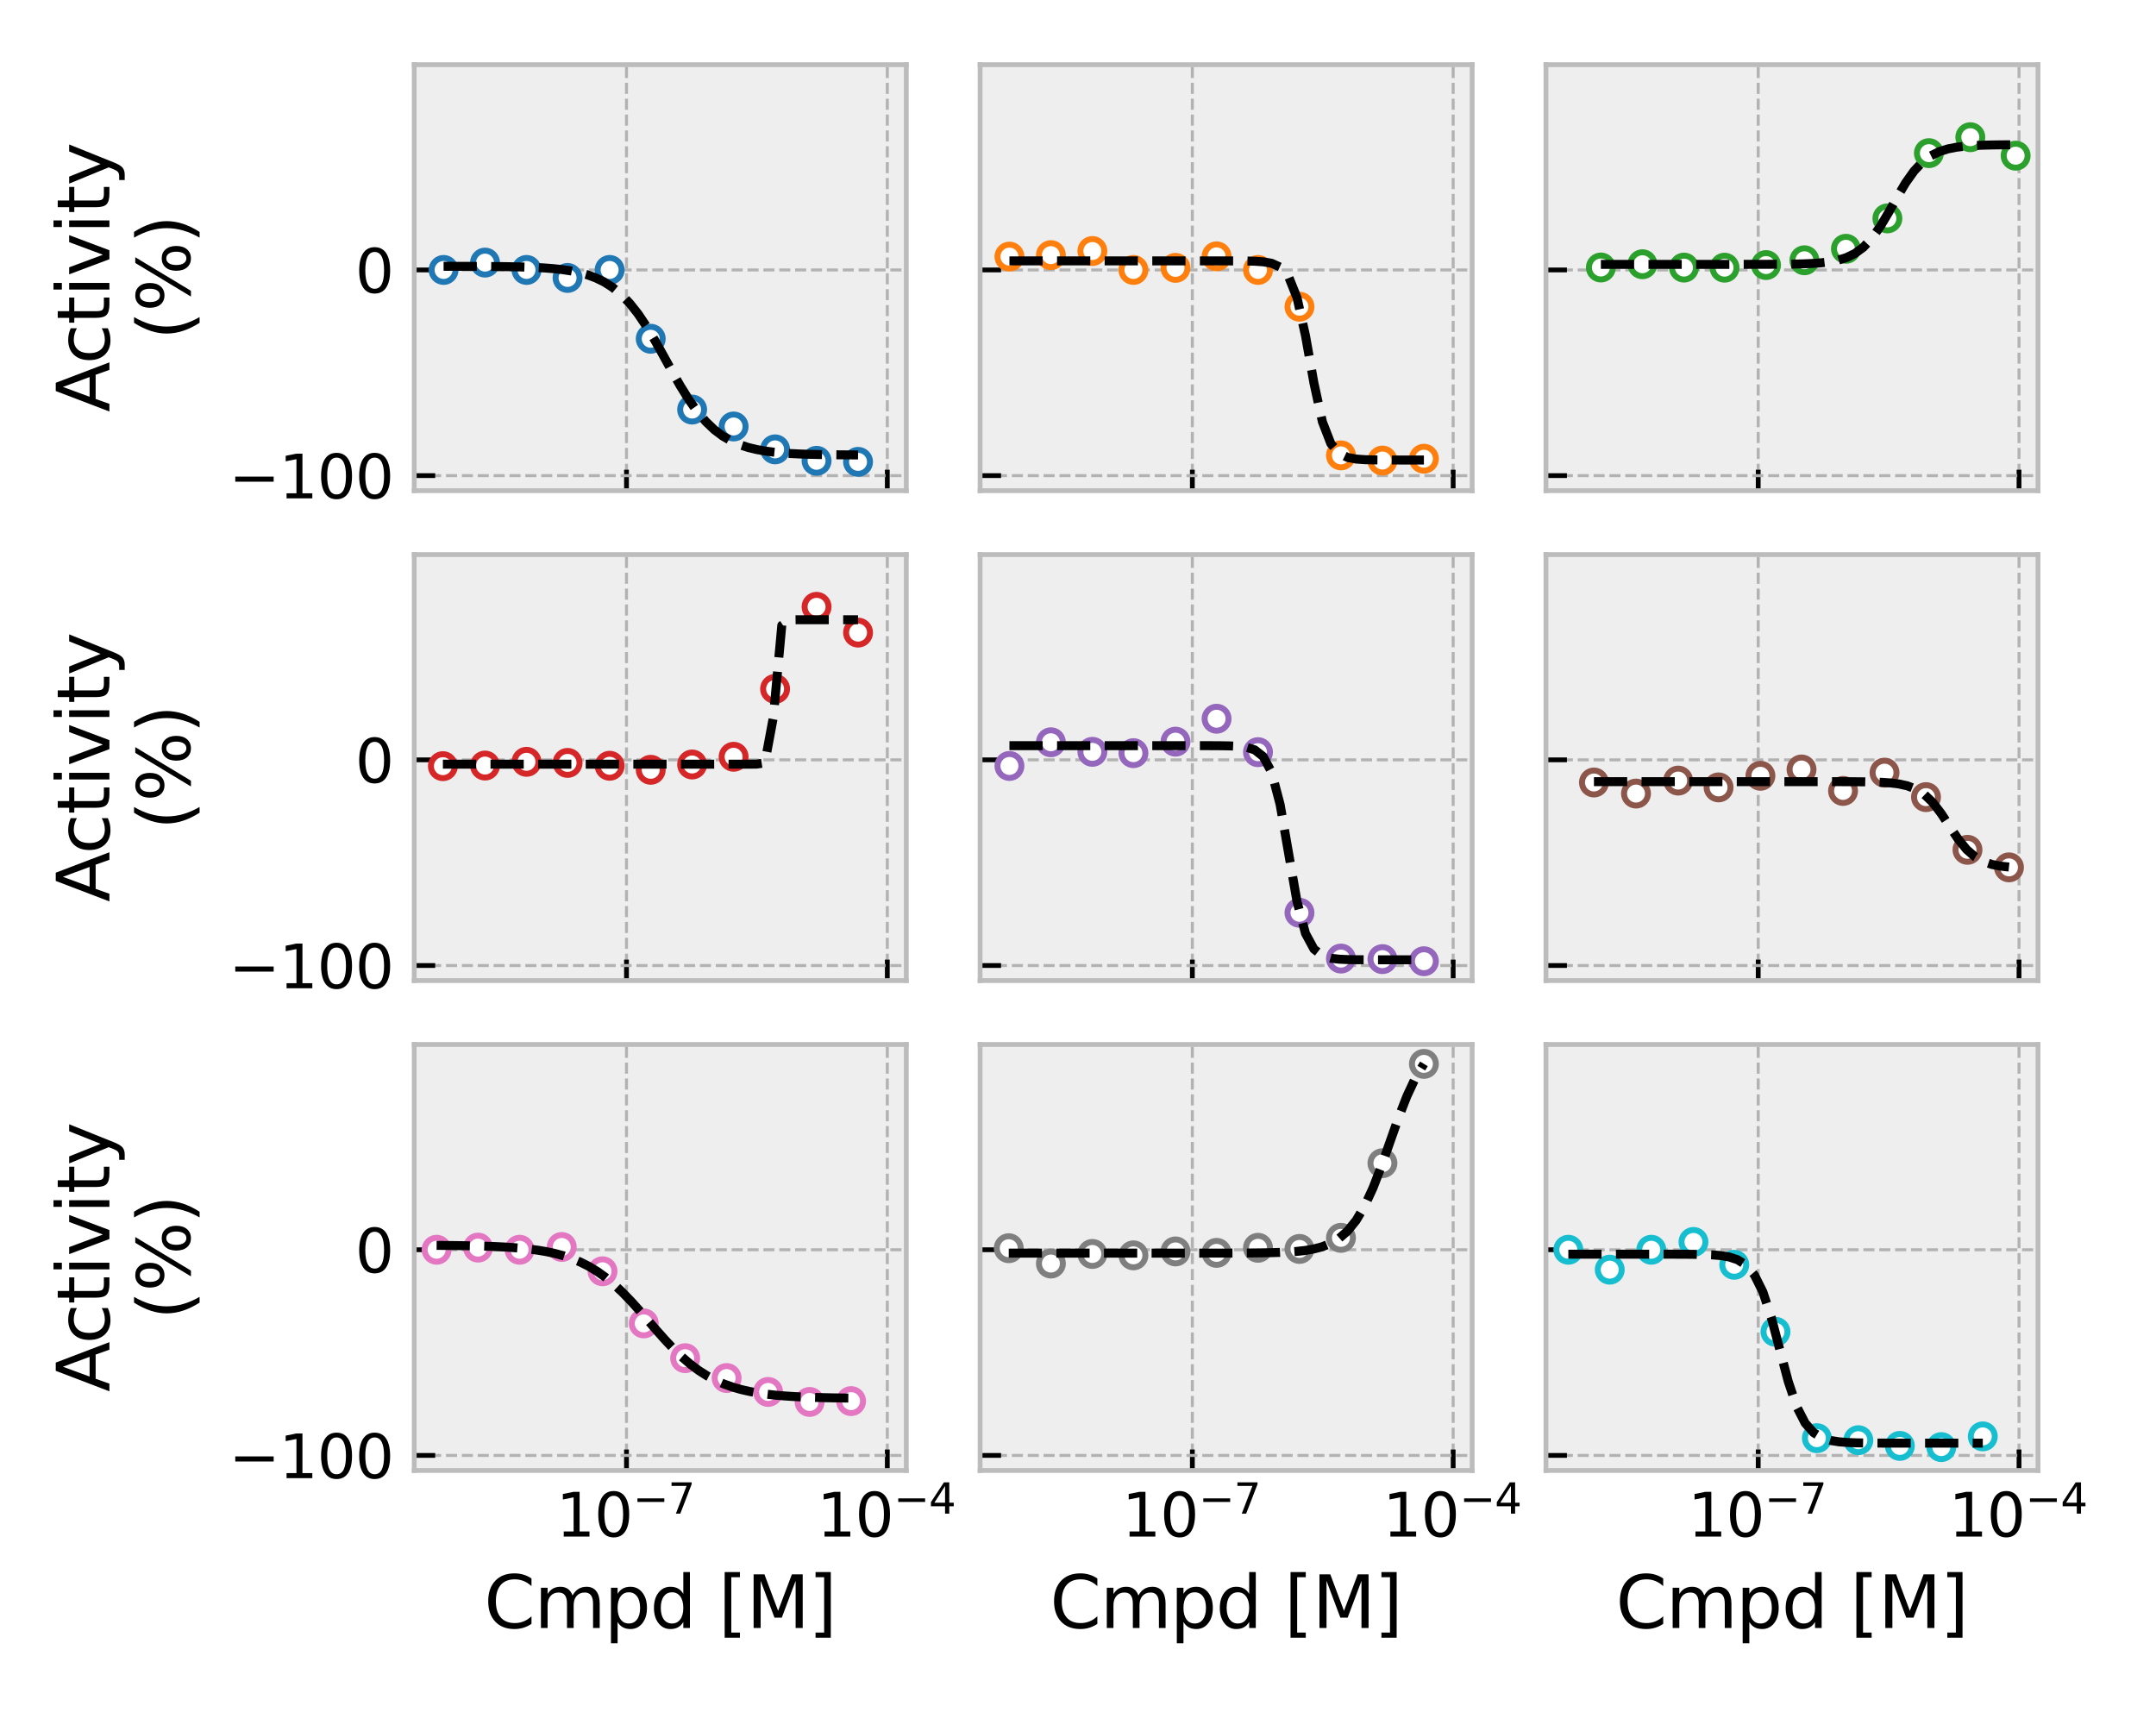 <?xml version="1.0" encoding="utf-8" standalone="no"?>
<!DOCTYPE svg PUBLIC "-//W3C//DTD SVG 1.1//EN"
  "http://www.w3.org/Graphics/SVG/1.1/DTD/svg11.dtd">
<svg xmlns:xlink="http://www.w3.org/1999/xlink" width="360pt" height="288pt" viewBox="0 0 360 288" xmlns="http://www.w3.org/2000/svg" version="1.1">
 <defs>
  <style type="text/css">*{stroke-linejoin: round; stroke-linecap: butt}</style>
 </defs>
 <g id="figure_1">
  <g id="patch_1">
   <path d="M 0 288
L 360 288
L 360 0
L 0 0
z
" style="fill: #ffffff"/>
  </g>
  <g id="axes_1">
   <g id="patch_2">
    <path d="M 69.168 81.924
L 151.329 81.924
L 151.329 10.8
L 69.168 10.8
z
" style="fill: #eeeeee"/>
   </g>
   <g id="matplotlib.axis_1">
    <g id="xtick_1">
     <g id="line2d_1">
      <path d="M 104.609 81.924
L 104.609 10.8
" clip-path="url(#pb410326647)" style="fill: none; stroke-dasharray: 1.85,0.8; stroke-dashoffset: 0; stroke: #b2b2b2; stroke-width: 0.5"/>
     </g>
     <g id="line2d_2">
      <defs>
       <path id="m013cd7d25e" d="M 0 0
L 0 -3.5
" style="stroke: #000000; stroke-width: 0.8"/>
      </defs>
      <g>
       <use xlink:href="#m013cd7d25e" x="104.609" y="81.924" style="stroke: #000000; stroke-width: 0.8"/>
      </g>
     </g>
    </g>
    <g id="xtick_2">
     <g id="line2d_3">
      <path d="M 148.158 81.924
L 148.158 10.8
" clip-path="url(#pb410326647)" style="fill: none; stroke-dasharray: 1.85,0.8; stroke-dashoffset: 0; stroke: #b2b2b2; stroke-width: 0.5"/>
     </g>
     <g id="line2d_4">
      <g>
       <use xlink:href="#m013cd7d25e" x="148.158" y="81.924" style="stroke: #000000; stroke-width: 0.8"/>
      </g>
     </g>
    </g>
   </g>
   <g id="matplotlib.axis_2">
    <g id="ytick_1">
     <g id="line2d_5">
      <path d="M 69.168 79.408
L 151.329 79.408
" clip-path="url(#pb410326647)" style="fill: none; stroke-dasharray: 1.85,0.8; stroke-dashoffset: 0; stroke: #b2b2b2; stroke-width: 0.5"/>
     </g>
     <g id="line2d_6">
      <defs>
       <path id="md3f6238ff1" d="M 0 0
L 3.5 0
" style="stroke: #000000; stroke-width: 0.8"/>
      </defs>
      <g>
       <use xlink:href="#md3f6238ff1" x="69.168" y="79.408" style="stroke: #000000; stroke-width: 0.8"/>
      </g>
     </g>
     <g id="text_1">
      <!-- −100 -->
      <g transform="translate(38.201 83.207) scale(0.1 -0.1)">
       <defs>
        <path id="DejaVuSans-2212" d="M 678 2272
L 4684 2272
L 4684 1741
L 678 1741
L 678 2272
z
" transform="scale(0.016)"/>
        <path id="DejaVuSans-31" d="M 794 531
L 1825 531
L 1825 4091
L 703 3866
L 703 4441
L 1819 4666
L 2450 4666
L 2450 531
L 3481 531
L 3481 0
L 794 0
L 794 531
z
" transform="scale(0.016)"/>
        <path id="DejaVuSans-30" d="M 2034 4250
Q 1547 4250 1301 3770
Q 1056 3291 1056 2328
Q 1056 1369 1301 889
Q 1547 409 2034 409
Q 2525 409 2770 889
Q 3016 1369 3016 2328
Q 3016 3291 2770 3770
Q 2525 4250 2034 4250
z
M 2034 4750
Q 2819 4750 3233 4129
Q 3647 3509 3647 2328
Q 3647 1150 3233 529
Q 2819 -91 2034 -91
Q 1250 -91 836 529
Q 422 1150 422 2328
Q 422 3509 836 4129
Q 1250 4750 2034 4750
z
" transform="scale(0.016)"/>
       </defs>
       <use xlink:href="#DejaVuSans-2212"/>
       <use xlink:href="#DejaVuSans-31" x="83.789"/>
       <use xlink:href="#DejaVuSans-30" x="147.412"/>
       <use xlink:href="#DejaVuSans-30" x="211.035"/>
      </g>
     </g>
    </g>
    <g id="ytick_2">
     <g id="line2d_7">
      <path d="M 69.168 45.069
L 151.329 45.069
" clip-path="url(#pb410326647)" style="fill: none; stroke-dasharray: 1.85,0.8; stroke-dashoffset: 0; stroke: #b2b2b2; stroke-width: 0.5"/>
     </g>
     <g id="line2d_8">
      <g>
       <use xlink:href="#md3f6238ff1" x="69.168" y="45.069" style="stroke: #000000; stroke-width: 0.8"/>
      </g>
     </g>
     <g id="text_2">
      <!-- 0 -->
      <g transform="translate(59.306 48.868) scale(0.1 -0.1)">
       <use xlink:href="#DejaVuSans-30"/>
      </g>
     </g>
    </g>
    <g id="text_3">
     <!-- Activity -->
     <g transform="translate(18.268 68.801) rotate(-90) scale(0.12 -0.12)">
      <defs>
       <path id="DejaVuSans-41" d="M 2188 4044
L 1331 1722
L 3047 1722
L 2188 4044
z
M 1831 4666
L 2547 4666
L 4325 0
L 3669 0
L 3244 1197
L 1141 1197
L 716 0
L 50 0
L 1831 4666
z
" transform="scale(0.016)"/>
       <path id="DejaVuSans-63" d="M 3122 3366
L 3122 2828
Q 2878 2963 2633 3030
Q 2388 3097 2138 3097
Q 1578 3097 1268 2742
Q 959 2388 959 1747
Q 959 1106 1268 751
Q 1578 397 2138 397
Q 2388 397 2633 464
Q 2878 531 3122 666
L 3122 134
Q 2881 22 2623 -34
Q 2366 -91 2075 -91
Q 1284 -91 818 406
Q 353 903 353 1747
Q 353 2603 823 3093
Q 1294 3584 2113 3584
Q 2378 3584 2631 3529
Q 2884 3475 3122 3366
z
" transform="scale(0.016)"/>
       <path id="DejaVuSans-74" d="M 1172 4494
L 1172 3500
L 2356 3500
L 2356 3053
L 1172 3053
L 1172 1153
Q 1172 725 1289 603
Q 1406 481 1766 481
L 2356 481
L 2356 0
L 1766 0
Q 1100 0 847 248
Q 594 497 594 1153
L 594 3053
L 172 3053
L 172 3500
L 594 3500
L 594 4494
L 1172 4494
z
" transform="scale(0.016)"/>
       <path id="DejaVuSans-69" d="M 603 3500
L 1178 3500
L 1178 0
L 603 0
L 603 3500
z
M 603 4863
L 1178 4863
L 1178 4134
L 603 4134
L 603 4863
z
" transform="scale(0.016)"/>
       <path id="DejaVuSans-76" d="M 191 3500
L 800 3500
L 1894 563
L 2988 3500
L 3597 3500
L 2284 0
L 1503 0
L 191 3500
z
" transform="scale(0.016)"/>
       <path id="DejaVuSans-79" d="M 2059 -325
Q 1816 -950 1584 -1140
Q 1353 -1331 966 -1331
L 506 -1331
L 506 -850
L 844 -850
Q 1081 -850 1212 -737
Q 1344 -625 1503 -206
L 1606 56
L 191 3500
L 800 3500
L 1894 763
L 2988 3500
L 3597 3500
L 2059 -325
z
" transform="scale(0.016)"/>
      </defs>
      <use xlink:href="#DejaVuSans-41"/>
      <use xlink:href="#DejaVuSans-63" x="66.658"/>
      <use xlink:href="#DejaVuSans-74" x="121.639"/>
      <use xlink:href="#DejaVuSans-69" x="160.848"/>
      <use xlink:href="#DejaVuSans-76" x="188.631"/>
      <use xlink:href="#DejaVuSans-69" x="247.811"/>
      <use xlink:href="#DejaVuSans-74" x="275.594"/>
      <use xlink:href="#DejaVuSans-79" x="314.803"/>
     </g>
     <!-- (%) -->
     <g transform="translate(31.705 56.745) rotate(-90) scale(0.12 -0.12)">
      <defs>
       <path id="DejaVuSans-28" d="M 1984 4856
Q 1566 4138 1362 3434
Q 1159 2731 1159 2009
Q 1159 1288 1364 580
Q 1569 -128 1984 -844
L 1484 -844
Q 1016 -109 783 600
Q 550 1309 550 2009
Q 550 2706 781 3412
Q 1013 4119 1484 4856
L 1984 4856
z
" transform="scale(0.016)"/>
       <path id="DejaVuSans-25" d="M 4653 2053
Q 4381 2053 4226 1822
Q 4072 1591 4072 1178
Q 4072 772 4226 539
Q 4381 306 4653 306
Q 4919 306 5073 539
Q 5228 772 5228 1178
Q 5228 1588 5073 1820
Q 4919 2053 4653 2053
z
M 4653 2450
Q 5147 2450 5437 2106
Q 5728 1763 5728 1178
Q 5728 594 5436 251
Q 5144 -91 4653 -91
Q 4153 -91 3862 251
Q 3572 594 3572 1178
Q 3572 1766 3864 2108
Q 4156 2450 4653 2450
z
M 1428 4353
Q 1159 4353 1004 4120
Q 850 3888 850 3481
Q 850 3069 1003 2837
Q 1156 2606 1428 2606
Q 1700 2606 1854 2837
Q 2009 3069 2009 3481
Q 2009 3884 1853 4118
Q 1697 4353 1428 4353
z
M 4250 4750
L 4750 4750
L 1831 -91
L 1331 -91
L 4250 4750
z
M 1428 4750
Q 1922 4750 2215 4408
Q 2509 4066 2509 3481
Q 2509 2891 2217 2550
Q 1925 2209 1428 2209
Q 931 2209 642 2551
Q 353 2894 353 3481
Q 353 4063 643 4406
Q 934 4750 1428 4750
z
" transform="scale(0.016)"/>
       <path id="DejaVuSans-29" d="M 513 4856
L 1013 4856
Q 1481 4119 1714 3412
Q 1947 2706 1947 2009
Q 1947 1309 1714 600
Q 1481 -109 1013 -844
L 513 -844
Q 928 -128 1133 580
Q 1338 1288 1338 2009
Q 1338 2731 1133 3434
Q 928 4138 513 4856
z
" transform="scale(0.016)"/>
      </defs>
      <use xlink:href="#DejaVuSans-28"/>
      <use xlink:href="#DejaVuSans-25" x="39.014"/>
      <use xlink:href="#DejaVuSans-29" x="134.033"/>
     </g>
    </g>
   </g>
   <g id="line2d_9">
    <defs>
     <path id="m81e6a79e02" d="M 0 2
C 0.53 2 1.039 1.789 1.414 1.414
C 1.789 1.039 2 0.53 2 0
C 2 -0.53 1.789 -1.039 1.414 -1.414
C 1.039 -1.789 0.53 -2 0 -2
C -0.53 -2 -1.039 -1.789 -1.414 -1.414
C -1.789 -1.039 -2 -0.53 -2 0
C -2 0.53 -1.789 1.039 -1.414 1.414
C -1.039 1.789 -0.53 2 0 2
z
" style="stroke: #1f77b4"/>
    </defs>
    <g clip-path="url(#pb410326647)">
     <use xlink:href="#m81e6a79e02" x="74.067" y="45.069" style="fill: #ffffff; stroke: #1f77b4"/>
     <use xlink:href="#m81e6a79e02" x="80.989" y="43.842" style="fill: #ffffff; stroke: #1f77b4"/>
     <use xlink:href="#m81e6a79e02" x="87.915" y="45.069" style="fill: #ffffff; stroke: #1f77b4"/>
     <use xlink:href="#m81e6a79e02" x="94.77" y="46.401" style="fill: #ffffff; stroke: #1f77b4"/>
     <use xlink:href="#m81e6a79e02" x="101.795" y="45.069" style="fill: #ffffff; stroke: #1f77b4"/>
     <use xlink:href="#m81e6a79e02" x="108.655" y="56.558" style="fill: #ffffff; stroke: #1f77b4"/>
     <use xlink:href="#m81e6a79e02" x="115.57" y="68.379" style="fill: #ffffff; stroke: #1f77b4"/>
     <use xlink:href="#m81e6a79e02" x="122.496" y="71.204" style="fill: #ffffff; stroke: #1f77b4"/>
     <use xlink:href="#m81e6a79e02" x="129.421" y="75.025" style="fill: #ffffff; stroke: #1f77b4"/>
     <use xlink:href="#m81e6a79e02" x="136.348" y="76.934" style="fill: #ffffff; stroke: #1f77b4"/>
     <use xlink:href="#m81e6a79e02" x="143.274" y="77.112" style="fill: #ffffff; stroke: #1f77b4"/>
    </g>
   </g>
   <g id="line2d_10">
    <path d="M 74.067 44.461
L 75.479 44.463
L 76.891 44.466
L 78.304 44.47
L 79.716 44.476
L 81.129 44.485
L 82.541 44.496
L 83.953 44.512
L 85.366 44.533
L 86.778 44.564
L 88.19 44.606
L 89.603 44.663
L 91.015 44.743
L 92.428 44.854
L 93.84 45.005
L 95.252 45.213
L 96.665 45.497
L 98.077 45.882
L 99.49 46.401
L 100.902 47.091
L 102.314 47.998
L 103.727 49.165
L 105.139 50.631
L 106.552 52.419
L 107.964 54.519
L 109.376 56.88
L 110.789 59.409
L 112.201 61.981
L 113.614 64.46
L 115.026 66.732
L 116.438 68.718
L 117.851 70.385
L 119.263 71.735
L 120.675 72.799
L 122.088 73.619
L 123.5 74.24
L 124.913 74.705
L 126.325 75.048
L 127.737 75.301
L 129.15 75.486
L 130.562 75.62
L 131.975 75.718
L 133.387 75.789
L 134.799 75.84
L 136.212 75.877
L 137.624 75.904
L 139.037 75.923
L 140.449 75.937
L 141.861 75.947
L 143.274 75.955
" clip-path="url(#pb410326647)" style="fill: none; stroke-dasharray: 5.55,2.4; stroke-dashoffset: 0; stroke: #000000; stroke-width: 1.5"/>
   </g>
   <g id="patch_3">
    <path d="M 69.168 81.924
L 69.168 10.8
" style="fill: none; stroke: #bcbcbc; stroke-width: 0.8; stroke-linejoin: miter; stroke-linecap: square"/>
   </g>
   <g id="patch_4">
    <path d="M 151.329 81.924
L 151.329 10.8
" style="fill: none; stroke: #bcbcbc; stroke-width: 0.8; stroke-linejoin: miter; stroke-linecap: square"/>
   </g>
   <g id="patch_5">
    <path d="M 69.168 81.924
L 151.329 81.924
" style="fill: none; stroke: #bcbcbc; stroke-width: 0.8; stroke-linejoin: miter; stroke-linecap: square"/>
   </g>
   <g id="patch_6">
    <path d="M 69.168 10.8
L 151.329 10.8
" style="fill: none; stroke: #bcbcbc; stroke-width: 0.8; stroke-linejoin: miter; stroke-linecap: square"/>
   </g>
  </g>
  <g id="axes_2">
   <g id="patch_7">
    <path d="M 163.653 81.924
L 245.814 81.924
L 245.814 10.8
L 163.653 10.8
z
" style="fill: #eeeeee"/>
   </g>
   <g id="matplotlib.axis_3">
    <g id="xtick_3">
     <g id="line2d_11">
      <path d="M 199.094 81.924
L 199.094 10.8
" clip-path="url(#pfaeeb39fdd)" style="fill: none; stroke-dasharray: 1.85,0.8; stroke-dashoffset: 0; stroke: #b2b2b2; stroke-width: 0.5"/>
     </g>
     <g id="line2d_12">
      <g>
       <use xlink:href="#m013cd7d25e" x="199.094" y="81.924" style="stroke: #000000; stroke-width: 0.8"/>
      </g>
     </g>
    </g>
    <g id="xtick_4">
     <g id="line2d_13">
      <path d="M 242.643 81.924
L 242.643 10.8
" clip-path="url(#pfaeeb39fdd)" style="fill: none; stroke-dasharray: 1.85,0.8; stroke-dashoffset: 0; stroke: #b2b2b2; stroke-width: 0.5"/>
     </g>
     <g id="line2d_14">
      <g>
       <use xlink:href="#m013cd7d25e" x="242.643" y="81.924" style="stroke: #000000; stroke-width: 0.8"/>
      </g>
     </g>
    </g>
   </g>
   <g id="matplotlib.axis_4">
    <g id="ytick_3">
     <g id="line2d_15">
      <path d="M 163.653 79.408
L 245.814 79.408
" clip-path="url(#pfaeeb39fdd)" style="fill: none; stroke-dasharray: 1.85,0.8; stroke-dashoffset: 0; stroke: #b2b2b2; stroke-width: 0.5"/>
     </g>
     <g id="line2d_16">
      <g>
       <use xlink:href="#md3f6238ff1" x="163.653" y="79.408" style="stroke: #000000; stroke-width: 0.8"/>
      </g>
     </g>
    </g>
    <g id="ytick_4">
     <g id="line2d_17">
      <path d="M 163.653 45.069
L 245.814 45.069
" clip-path="url(#pfaeeb39fdd)" style="fill: none; stroke-dasharray: 1.85,0.8; stroke-dashoffset: 0; stroke: #b2b2b2; stroke-width: 0.5"/>
     </g>
     <g id="line2d_18">
      <g>
       <use xlink:href="#md3f6238ff1" x="163.653" y="45.069" style="stroke: #000000; stroke-width: 0.8"/>
      </g>
     </g>
    </g>
   </g>
   <g id="line2d_19">
    <defs>
     <path id="md1960768ec" d="M 0 2
C 0.53 2 1.039 1.789 1.414 1.414
C 1.789 1.039 2 0.53 2 0
C 2 -0.53 1.789 -1.039 1.414 -1.414
C 1.039 -1.789 0.53 -2 0 -2
C -0.53 -2 -1.039 -1.789 -1.414 -1.414
C -1.789 -1.039 -2 -0.53 -2 0
C -2 0.53 -1.789 1.039 -1.414 1.414
C -1.039 1.789 -0.53 2 0 2
z
" style="stroke: #ff7f0e"/>
    </defs>
    <g clip-path="url(#pfaeeb39fdd)">
     <use xlink:href="#md1960768ec" x="168.552" y="42.843" style="fill: #ffffff; stroke: #ff7f0e"/>
     <use xlink:href="#md1960768ec" x="175.474" y="42.596" style="fill: #ffffff; stroke: #ff7f0e"/>
     <use xlink:href="#md1960768ec" x="182.4" y="41.909" style="fill: #ffffff; stroke: #ff7f0e"/>
     <use xlink:href="#md1960768ec" x="189.255" y="45.069" style="fill: #ffffff; stroke: #ff7f0e"/>
     <use xlink:href="#md1960768ec" x="196.28" y="44.721" style="fill: #ffffff; stroke: #ff7f0e"/>
     <use xlink:href="#md1960768ec" x="203.14" y="42.797" style="fill: #ffffff; stroke: #ff7f0e"/>
     <use xlink:href="#md1960768ec" x="210.055" y="45.069" style="fill: #ffffff; stroke: #ff7f0e"/>
     <use xlink:href="#md1960768ec" x="216.981" y="51.205" style="fill: #ffffff; stroke: #ff7f0e"/>
     <use xlink:href="#md1960768ec" x="223.906" y="76.029" style="fill: #ffffff; stroke: #ff7f0e"/>
     <use xlink:href="#md1960768ec" x="230.833" y="76.892" style="fill: #ffffff; stroke: #ff7f0e"/>
     <use xlink:href="#md1960768ec" x="237.759" y="76.587" style="fill: #ffffff; stroke: #ff7f0e"/>
    </g>
   </g>
   <g id="line2d_20">
    <path d="M 168.552 43.555
L 169.964 43.555
L 171.376 43.555
L 172.789 43.555
L 174.201 43.555
L 175.613 43.555
L 177.026 43.555
L 178.438 43.555
L 179.851 43.555
L 181.263 43.555
L 182.675 43.555
L 184.088 43.555
L 185.5 43.555
L 186.913 43.555
L 188.325 43.555
L 189.737 43.555
L 191.15 43.555
L 192.562 43.555
L 193.975 43.555
L 195.387 43.555
L 196.799 43.555
L 198.212 43.555
L 199.624 43.556
L 201.037 43.556
L 202.449 43.556
L 203.861 43.557
L 205.274 43.559
L 206.686 43.564
L 208.099 43.577
L 209.511 43.613
L 210.923 43.709
L 212.336 43.958
L 213.748 44.599
L 215.16 46.182
L 216.573 49.707
L 217.985 56.036
L 219.398 63.97
L 220.81 70.423
L 222.222 74.067
L 223.635 75.715
L 225.047 76.385
L 226.46 76.645
L 227.872 76.745
L 229.284 76.782
L 230.697 76.797
L 232.109 76.802
L 233.522 76.804
L 234.934 76.805
L 236.346 76.805
L 237.759 76.805
" clip-path="url(#pfaeeb39fdd)" style="fill: none; stroke-dasharray: 5.55,2.4; stroke-dashoffset: 0; stroke: #000000; stroke-width: 1.5"/>
   </g>
   <g id="patch_8">
    <path d="M 163.653 81.924
L 163.653 10.8
" style="fill: none; stroke: #bcbcbc; stroke-width: 0.8; stroke-linejoin: miter; stroke-linecap: square"/>
   </g>
   <g id="patch_9">
    <path d="M 245.814 81.924
L 245.814 10.8
" style="fill: none; stroke: #bcbcbc; stroke-width: 0.8; stroke-linejoin: miter; stroke-linecap: square"/>
   </g>
   <g id="patch_10">
    <path d="M 163.653 81.924
L 245.814 81.924
" style="fill: none; stroke: #bcbcbc; stroke-width: 0.8; stroke-linejoin: miter; stroke-linecap: square"/>
   </g>
   <g id="patch_11">
    <path d="M 163.653 10.8
L 245.814 10.8
" style="fill: none; stroke: #bcbcbc; stroke-width: 0.8; stroke-linejoin: miter; stroke-linecap: square"/>
   </g>
  </g>
  <g id="axes_3">
   <g id="patch_12">
    <path d="M 258.138 81.924
L 340.299 81.924
L 340.299 10.8
L 258.138 10.8
z
" style="fill: #eeeeee"/>
   </g>
   <g id="matplotlib.axis_5">
    <g id="xtick_5">
     <g id="line2d_21">
      <path d="M 293.579 81.924
L 293.579 10.8
" clip-path="url(#p8247e0afea)" style="fill: none; stroke-dasharray: 1.85,0.8; stroke-dashoffset: 0; stroke: #b2b2b2; stroke-width: 0.5"/>
     </g>
     <g id="line2d_22">
      <g>
       <use xlink:href="#m013cd7d25e" x="293.579" y="81.924" style="stroke: #000000; stroke-width: 0.8"/>
      </g>
     </g>
    </g>
    <g id="xtick_6">
     <g id="line2d_23">
      <path d="M 337.128 81.924
L 337.128 10.8
" clip-path="url(#p8247e0afea)" style="fill: none; stroke-dasharray: 1.85,0.8; stroke-dashoffset: 0; stroke: #b2b2b2; stroke-width: 0.5"/>
     </g>
     <g id="line2d_24">
      <g>
       <use xlink:href="#m013cd7d25e" x="337.128" y="81.924" style="stroke: #000000; stroke-width: 0.8"/>
      </g>
     </g>
    </g>
   </g>
   <g id="matplotlib.axis_6">
    <g id="ytick_5">
     <g id="line2d_25">
      <path d="M 258.138 79.408
L 340.299 79.408
" clip-path="url(#p8247e0afea)" style="fill: none; stroke-dasharray: 1.85,0.8; stroke-dashoffset: 0; stroke: #b2b2b2; stroke-width: 0.5"/>
     </g>
     <g id="line2d_26">
      <g>
       <use xlink:href="#md3f6238ff1" x="258.138" y="79.408" style="stroke: #000000; stroke-width: 0.8"/>
      </g>
     </g>
    </g>
    <g id="ytick_6">
     <g id="line2d_27">
      <path d="M 258.138 45.069
L 340.299 45.069
" clip-path="url(#p8247e0afea)" style="fill: none; stroke-dasharray: 1.85,0.8; stroke-dashoffset: 0; stroke: #b2b2b2; stroke-width: 0.5"/>
     </g>
     <g id="line2d_28">
      <g>
       <use xlink:href="#md3f6238ff1" x="258.138" y="45.069" style="stroke: #000000; stroke-width: 0.8"/>
      </g>
     </g>
    </g>
   </g>
   <g id="line2d_29">
    <defs>
     <path id="mcc820af115" d="M 0 2
C 0.53 2 1.039 1.789 1.414 1.414
C 1.789 1.039 2 0.53 2 0
C 2 -0.53 1.789 -1.039 1.414 -1.414
C 1.039 -1.789 0.53 -2 0 -2
C -0.53 -2 -1.039 -1.789 -1.414 -1.414
C -1.789 -1.039 -2 -0.53 -2 0
C -2 0.53 -1.789 1.039 -1.414 1.414
C -1.039 1.789 -0.53 2 0 2
z
" style="stroke: #2ca02c"/>
    </defs>
    <g clip-path="url(#p8247e0afea)">
     <use xlink:href="#mcc820af115" x="267.308" y="44.66" style="fill: #ffffff; stroke: #2ca02c"/>
     <use xlink:href="#mcc820af115" x="274.248" y="44.116" style="fill: #ffffff; stroke: #2ca02c"/>
     <use xlink:href="#mcc820af115" x="281.183" y="44.677" style="fill: #ffffff; stroke: #2ca02c"/>
     <use xlink:href="#mcc820af115" x="287.957" y="44.689" style="fill: #ffffff; stroke: #2ca02c"/>
     <use xlink:href="#mcc820af115" x="294.884" y="44.254" style="fill: #ffffff; stroke: #2ca02c"/>
     <use xlink:href="#mcc820af115" x="301.294" y="43.455" style="fill: #ffffff; stroke: #2ca02c"/>
     <use xlink:href="#mcc820af115" x="308.226" y="41.537" style="fill: #ffffff; stroke: #2ca02c"/>
     <use xlink:href="#mcc820af115" x="315.15" y="36.461" style="fill: #ffffff; stroke: #2ca02c"/>
     <use xlink:href="#mcc820af115" x="322.076" y="25.57" style="fill: #ffffff; stroke: #2ca02c"/>
     <use xlink:href="#mcc820af115" x="328.996" y="22.908" style="fill: #ffffff; stroke: #2ca02c"/>
     <use xlink:href="#mcc820af115" x="336.564" y="25.992" style="fill: #ffffff; stroke: #2ca02c"/>
    </g>
   </g>
   <g id="line2d_30">
    <path d="M 267.308 44.139
L 268.722 44.139
L 270.135 44.139
L 271.548 44.139
L 272.962 44.139
L 274.375 44.139
L 275.789 44.139
L 277.202 44.139
L 278.615 44.139
L 280.029 44.139
L 281.442 44.139
L 282.856 44.138
L 284.269 44.138
L 285.682 44.138
L 287.096 44.138
L 288.509 44.138
L 289.922 44.137
L 291.336 44.136
L 292.749 44.134
L 294.163 44.131
L 295.576 44.126
L 296.989 44.118
L 298.403 44.105
L 299.816 44.083
L 301.23 44.046
L 302.643 43.984
L 304.056 43.883
L 305.47 43.716
L 306.883 43.445
L 308.297 43.009
L 309.71 42.325
L 311.123 41.29
L 312.537 39.804
L 313.95 37.83
L 315.363 35.455
L 316.777 32.919
L 318.19 30.534
L 319.604 28.544
L 321.017 27.043
L 322.43 25.994
L 323.844 25.301
L 325.257 24.858
L 326.671 24.582
L 328.084 24.413
L 329.497 24.31
L 330.911 24.248
L 332.324 24.21
L 333.737 24.187
L 335.151 24.174
L 336.564 24.165
" clip-path="url(#p8247e0afea)" style="fill: none; stroke-dasharray: 5.55,2.4; stroke-dashoffset: 0; stroke: #000000; stroke-width: 1.5"/>
   </g>
   <g id="patch_13">
    <path d="M 258.138 81.924
L 258.138 10.8
" style="fill: none; stroke: #bcbcbc; stroke-width: 0.8; stroke-linejoin: miter; stroke-linecap: square"/>
   </g>
   <g id="patch_14">
    <path d="M 340.299 81.924
L 340.299 10.8
" style="fill: none; stroke: #bcbcbc; stroke-width: 0.8; stroke-linejoin: miter; stroke-linecap: square"/>
   </g>
   <g id="patch_15">
    <path d="M 258.138 81.924
L 340.299 81.924
" style="fill: none; stroke: #bcbcbc; stroke-width: 0.8; stroke-linejoin: miter; stroke-linecap: square"/>
   </g>
   <g id="patch_16">
    <path d="M 258.138 10.8
L 340.299 10.8
" style="fill: none; stroke: #bcbcbc; stroke-width: 0.8; stroke-linejoin: miter; stroke-linecap: square"/>
   </g>
  </g>
  <g id="axes_4">
   <g id="patch_17">
    <path d="M 69.168 163.716
L 151.329 163.716
L 151.329 92.592
L 69.168 92.592
z
" style="fill: #eeeeee"/>
   </g>
   <g id="matplotlib.axis_7">
    <g id="xtick_7">
     <g id="line2d_31">
      <path d="M 104.609 163.716
L 104.609 92.592
" clip-path="url(#p6e6c542a4e)" style="fill: none; stroke-dasharray: 1.85,0.8; stroke-dashoffset: 0; stroke: #b2b2b2; stroke-width: 0.5"/>
     </g>
     <g id="line2d_32">
      <g>
       <use xlink:href="#m013cd7d25e" x="104.609" y="163.716" style="stroke: #000000; stroke-width: 0.8"/>
      </g>
     </g>
    </g>
    <g id="xtick_8">
     <g id="line2d_33">
      <path d="M 148.158 163.716
L 148.158 92.592
" clip-path="url(#p6e6c542a4e)" style="fill: none; stroke-dasharray: 1.85,0.8; stroke-dashoffset: 0; stroke: #b2b2b2; stroke-width: 0.5"/>
     </g>
     <g id="line2d_34">
      <g>
       <use xlink:href="#m013cd7d25e" x="148.158" y="163.716" style="stroke: #000000; stroke-width: 0.8"/>
      </g>
     </g>
    </g>
   </g>
   <g id="matplotlib.axis_8">
    <g id="ytick_7">
     <g id="line2d_35">
      <path d="M 69.168 161.2
L 151.329 161.2
" clip-path="url(#p6e6c542a4e)" style="fill: none; stroke-dasharray: 1.85,0.8; stroke-dashoffset: 0; stroke: #b2b2b2; stroke-width: 0.5"/>
     </g>
     <g id="line2d_36">
      <g>
       <use xlink:href="#md3f6238ff1" x="69.168" y="161.2" style="stroke: #000000; stroke-width: 0.8"/>
      </g>
     </g>
     <g id="text_4">
      <!-- −100 -->
      <g transform="translate(38.201 165) scale(0.1 -0.1)">
       <use xlink:href="#DejaVuSans-2212"/>
       <use xlink:href="#DejaVuSans-31" x="83.789"/>
       <use xlink:href="#DejaVuSans-30" x="147.412"/>
       <use xlink:href="#DejaVuSans-30" x="211.035"/>
      </g>
     </g>
    </g>
    <g id="ytick_8">
     <g id="line2d_37">
      <path d="M 69.168 126.861
L 151.329 126.861
" clip-path="url(#p6e6c542a4e)" style="fill: none; stroke-dasharray: 1.85,0.8; stroke-dashoffset: 0; stroke: #b2b2b2; stroke-width: 0.5"/>
     </g>
     <g id="line2d_38">
      <g>
       <use xlink:href="#md3f6238ff1" x="69.168" y="126.861" style="stroke: #000000; stroke-width: 0.8"/>
      </g>
     </g>
     <g id="text_5">
      <!-- 0 -->
      <g transform="translate(59.306 130.66) scale(0.1 -0.1)">
       <use xlink:href="#DejaVuSans-30"/>
      </g>
     </g>
    </g>
    <g id="text_6">
     <!-- Activity -->
     <g transform="translate(18.268 150.593) rotate(-90) scale(0.12 -0.12)">
      <use xlink:href="#DejaVuSans-41"/>
      <use xlink:href="#DejaVuSans-63" x="66.658"/>
      <use xlink:href="#DejaVuSans-74" x="121.639"/>
      <use xlink:href="#DejaVuSans-69" x="160.848"/>
      <use xlink:href="#DejaVuSans-76" x="188.631"/>
      <use xlink:href="#DejaVuSans-69" x="247.811"/>
      <use xlink:href="#DejaVuSans-74" x="275.594"/>
      <use xlink:href="#DejaVuSans-79" x="314.803"/>
     </g>
     <!-- (%) -->
     <g transform="translate(31.705 138.537) rotate(-90) scale(0.12 -0.12)">
      <use xlink:href="#DejaVuSans-28"/>
      <use xlink:href="#DejaVuSans-25" x="39.014"/>
      <use xlink:href="#DejaVuSans-29" x="134.033"/>
     </g>
    </g>
   </g>
   <g id="line2d_39">
    <defs>
     <path id="m647df7a23a" d="M 0 2
C 0.53 2 1.039 1.789 1.414 1.414
C 1.789 1.039 2 0.53 2 0
C 2 -0.53 1.789 -1.039 1.414 -1.414
C 1.039 -1.789 0.53 -2 0 -2
C -0.53 -2 -1.039 -1.789 -1.414 -1.414
C -1.789 -1.039 -2 -0.53 -2 0
C -2 0.53 -1.789 1.039 -1.414 1.414
C -1.039 1.789 -0.53 2 0 2
z
" style="stroke: #d62728"/>
    </defs>
    <g clip-path="url(#p6e6c542a4e)">
     <use xlink:href="#m647df7a23a" x="73.952" y="127.914" style="fill: #ffffff; stroke: #d62728"/>
     <use xlink:href="#m647df7a23a" x="80.989" y="127.815" style="fill: #ffffff; stroke: #d62728"/>
     <use xlink:href="#m647df7a23a" x="87.915" y="127.19" style="fill: #ffffff; stroke: #d62728"/>
     <use xlink:href="#m647df7a23a" x="94.77" y="127.37" style="fill: #ffffff; stroke: #d62728"/>
     <use xlink:href="#m647df7a23a" x="101.795" y="127.848" style="fill: #ffffff; stroke: #d62728"/>
     <use xlink:href="#m647df7a23a" x="108.655" y="128.522" style="fill: #ffffff; stroke: #d62728"/>
     <use xlink:href="#m647df7a23a" x="115.57" y="127.636" style="fill: #ffffff; stroke: #d62728"/>
     <use xlink:href="#m647df7a23a" x="122.496" y="126.349" style="fill: #ffffff; stroke: #d62728"/>
     <use xlink:href="#m647df7a23a" x="129.421" y="115.017" style="fill: #ffffff; stroke: #d62728"/>
     <use xlink:href="#m647df7a23a" x="136.348" y="101.314" style="fill: #ffffff; stroke: #d62728"/>
     <use xlink:href="#m647df7a23a" x="143.274" y="105.617" style="fill: #ffffff; stroke: #d62728"/>
    </g>
   </g>
   <g id="line2d_40">
    <path d="M 73.952 127.581
L 75.367 127.581
L 76.781 127.581
L 78.196 127.581
L 79.611 127.581
L 81.026 127.581
L 82.44 127.581
L 83.855 127.581
L 85.27 127.581
L 86.685 127.581
L 88.099 127.581
L 89.514 127.581
L 90.929 127.581
L 92.343 127.581
L 93.758 127.581
L 95.173 127.581
L 96.588 127.581
L 98.002 127.581
L 99.417 127.581
L 100.832 127.581
L 102.247 127.581
L 103.661 127.581
L 105.076 127.581
L 106.491 127.581
L 107.906 127.581
L 109.32 127.581
L 110.735 127.581
L 112.15 127.581
L 113.564 127.581
L 114.979 127.581
L 116.394 127.581
L 117.809 127.581
L 119.223 127.581
L 120.638 127.581
L 122.053 127.581
L 123.468 127.581
L 124.882 127.581
L 126.297 127.576
L 127.712 127.36
L 129.126 119.783
L 130.541 104.404
L 131.956 103.485
L 133.371 103.466
L 134.785 103.466
L 136.2 103.466
L 137.615 103.466
L 139.03 103.466
L 140.444 103.466
L 141.859 103.466
L 143.274 103.466
" clip-path="url(#p6e6c542a4e)" style="fill: none; stroke-dasharray: 5.55,2.4; stroke-dashoffset: 0; stroke: #000000; stroke-width: 1.5"/>
   </g>
   <g id="patch_18">
    <path d="M 69.168 163.716
L 69.168 92.592
" style="fill: none; stroke: #bcbcbc; stroke-width: 0.8; stroke-linejoin: miter; stroke-linecap: square"/>
   </g>
   <g id="patch_19">
    <path d="M 151.329 163.716
L 151.329 92.592
" style="fill: none; stroke: #bcbcbc; stroke-width: 0.8; stroke-linejoin: miter; stroke-linecap: square"/>
   </g>
   <g id="patch_20">
    <path d="M 69.168 163.716
L 151.329 163.716
" style="fill: none; stroke: #bcbcbc; stroke-width: 0.8; stroke-linejoin: miter; stroke-linecap: square"/>
   </g>
   <g id="patch_21">
    <path d="M 69.168 92.592
L 151.329 92.592
" style="fill: none; stroke: #bcbcbc; stroke-width: 0.8; stroke-linejoin: miter; stroke-linecap: square"/>
   </g>
  </g>
  <g id="axes_5">
   <g id="patch_22">
    <path d="M 163.653 163.716
L 245.814 163.716
L 245.814 92.592
L 163.653 92.592
z
" style="fill: #eeeeee"/>
   </g>
   <g id="matplotlib.axis_9">
    <g id="xtick_9">
     <g id="line2d_41">
      <path d="M 199.094 163.716
L 199.094 92.592
" clip-path="url(#p83d4d17fda)" style="fill: none; stroke-dasharray: 1.85,0.8; stroke-dashoffset: 0; stroke: #b2b2b2; stroke-width: 0.5"/>
     </g>
     <g id="line2d_42">
      <g>
       <use xlink:href="#m013cd7d25e" x="199.094" y="163.716" style="stroke: #000000; stroke-width: 0.8"/>
      </g>
     </g>
    </g>
    <g id="xtick_10">
     <g id="line2d_43">
      <path d="M 242.643 163.716
L 242.643 92.592
" clip-path="url(#p83d4d17fda)" style="fill: none; stroke-dasharray: 1.85,0.8; stroke-dashoffset: 0; stroke: #b2b2b2; stroke-width: 0.5"/>
     </g>
     <g id="line2d_44">
      <g>
       <use xlink:href="#m013cd7d25e" x="242.643" y="163.716" style="stroke: #000000; stroke-width: 0.8"/>
      </g>
     </g>
    </g>
   </g>
   <g id="matplotlib.axis_10">
    <g id="ytick_9">
     <g id="line2d_45">
      <path d="M 163.653 161.2
L 245.814 161.2
" clip-path="url(#p83d4d17fda)" style="fill: none; stroke-dasharray: 1.85,0.8; stroke-dashoffset: 0; stroke: #b2b2b2; stroke-width: 0.5"/>
     </g>
     <g id="line2d_46">
      <g>
       <use xlink:href="#md3f6238ff1" x="163.653" y="161.2" style="stroke: #000000; stroke-width: 0.8"/>
      </g>
     </g>
    </g>
    <g id="ytick_10">
     <g id="line2d_47">
      <path d="M 163.653 126.861
L 245.814 126.861
" clip-path="url(#p83d4d17fda)" style="fill: none; stroke-dasharray: 1.85,0.8; stroke-dashoffset: 0; stroke: #b2b2b2; stroke-width: 0.5"/>
     </g>
     <g id="line2d_48">
      <g>
       <use xlink:href="#md3f6238ff1" x="163.653" y="126.861" style="stroke: #000000; stroke-width: 0.8"/>
      </g>
     </g>
    </g>
   </g>
   <g id="line2d_49">
    <defs>
     <path id="mac0564f90b" d="M 0 2
C 0.53 2 1.039 1.789 1.414 1.414
C 1.789 1.039 2 0.53 2 0
C 2 -0.53 1.789 -1.039 1.414 -1.414
C 1.039 -1.789 0.53 -2 0 -2
C -0.53 -2 -1.039 -1.789 -1.414 -1.414
C -1.789 -1.039 -2 -0.53 -2 0
C -2 0.53 -1.789 1.039 -1.414 1.414
C -1.039 1.789 -0.53 2 0 2
z
" style="stroke: #9467bd"/>
    </defs>
    <g clip-path="url(#p83d4d17fda)">
     <use xlink:href="#mac0564f90b" x="168.552" y="127.88" style="fill: #ffffff; stroke: #9467bd"/>
     <use xlink:href="#mac0564f90b" x="175.474" y="123.926" style="fill: #ffffff; stroke: #9467bd"/>
     <use xlink:href="#mac0564f90b" x="182.4" y="125.524" style="fill: #ffffff; stroke: #9467bd"/>
     <use xlink:href="#mac0564f90b" x="189.255" y="125.745" style="fill: #ffffff; stroke: #9467bd"/>
     <use xlink:href="#mac0564f90b" x="196.28" y="123.824" style="fill: #ffffff; stroke: #9467bd"/>
     <use xlink:href="#mac0564f90b" x="203.14" y="119.997" style="fill: #ffffff; stroke: #9467bd"/>
     <use xlink:href="#mac0564f90b" x="210.055" y="125.579" style="fill: #ffffff; stroke: #9467bd"/>
     <use xlink:href="#mac0564f90b" x="216.981" y="152.392" style="fill: #ffffff; stroke: #9467bd"/>
     <use xlink:href="#mac0564f90b" x="223.906" y="160.04" style="fill: #ffffff; stroke: #9467bd"/>
     <use xlink:href="#mac0564f90b" x="230.833" y="160.132" style="fill: #ffffff; stroke: #9467bd"/>
     <use xlink:href="#mac0564f90b" x="237.759" y="160.483" style="fill: #ffffff; stroke: #9467bd"/>
    </g>
   </g>
   <g id="line2d_50">
    <path d="M 168.552 124.492
L 169.964 124.492
L 171.376 124.492
L 172.789 124.492
L 174.201 124.492
L 175.613 124.492
L 177.026 124.492
L 178.438 124.492
L 179.851 124.492
L 181.263 124.492
L 182.675 124.492
L 184.088 124.492
L 185.5 124.492
L 186.913 124.492
L 188.325 124.492
L 189.737 124.492
L 191.15 124.492
L 192.562 124.492
L 193.975 124.492
L 195.387 124.492
L 196.799 124.492
L 198.212 124.493
L 199.624 124.493
L 201.037 124.494
L 202.449 124.498
L 203.861 124.507
L 205.274 124.53
L 206.686 124.594
L 208.099 124.76
L 209.511 125.197
L 210.923 126.307
L 212.336 128.944
L 213.748 134.307
L 215.16 142.428
L 216.573 150.525
L 217.985 155.845
L 219.398 158.454
L 220.81 159.55
L 222.222 159.981
L 223.635 160.146
L 225.047 160.208
L 226.46 160.232
L 227.872 160.24
L 229.284 160.244
L 230.697 160.245
L 232.109 160.245
L 233.522 160.246
L 234.934 160.246
L 236.346 160.246
L 237.759 160.246
" clip-path="url(#p83d4d17fda)" style="fill: none; stroke-dasharray: 5.55,2.4; stroke-dashoffset: 0; stroke: #000000; stroke-width: 1.5"/>
   </g>
   <g id="patch_23">
    <path d="M 163.653 163.716
L 163.653 92.592
" style="fill: none; stroke: #bcbcbc; stroke-width: 0.8; stroke-linejoin: miter; stroke-linecap: square"/>
   </g>
   <g id="patch_24">
    <path d="M 245.814 163.716
L 245.814 92.592
" style="fill: none; stroke: #bcbcbc; stroke-width: 0.8; stroke-linejoin: miter; stroke-linecap: square"/>
   </g>
   <g id="patch_25">
    <path d="M 163.653 163.716
L 245.814 163.716
" style="fill: none; stroke: #bcbcbc; stroke-width: 0.8; stroke-linejoin: miter; stroke-linecap: square"/>
   </g>
   <g id="patch_26">
    <path d="M 163.653 92.592
L 245.814 92.592
" style="fill: none; stroke: #bcbcbc; stroke-width: 0.8; stroke-linejoin: miter; stroke-linecap: square"/>
   </g>
  </g>
  <g id="axes_6">
   <g id="patch_27">
    <path d="M 258.138 163.716
L 340.299 163.716
L 340.299 92.592
L 258.138 92.592
z
" style="fill: #eeeeee"/>
   </g>
   <g id="matplotlib.axis_11">
    <g id="xtick_11">
     <g id="line2d_51">
      <path d="M 293.579 163.716
L 293.579 92.592
" clip-path="url(#pfd55b35341)" style="fill: none; stroke-dasharray: 1.85,0.8; stroke-dashoffset: 0; stroke: #b2b2b2; stroke-width: 0.5"/>
     </g>
     <g id="line2d_52">
      <g>
       <use xlink:href="#m013cd7d25e" x="293.579" y="163.716" style="stroke: #000000; stroke-width: 0.8"/>
      </g>
     </g>
    </g>
    <g id="xtick_12">
     <g id="line2d_53">
      <path d="M 337.128 163.716
L 337.128 92.592
" clip-path="url(#pfd55b35341)" style="fill: none; stroke-dasharray: 1.85,0.8; stroke-dashoffset: 0; stroke: #b2b2b2; stroke-width: 0.5"/>
     </g>
     <g id="line2d_54">
      <g>
       <use xlink:href="#m013cd7d25e" x="337.128" y="163.716" style="stroke: #000000; stroke-width: 0.8"/>
      </g>
     </g>
    </g>
   </g>
   <g id="matplotlib.axis_12">
    <g id="ytick_11">
     <g id="line2d_55">
      <path d="M 258.138 161.2
L 340.299 161.2
" clip-path="url(#pfd55b35341)" style="fill: none; stroke-dasharray: 1.85,0.8; stroke-dashoffset: 0; stroke: #b2b2b2; stroke-width: 0.5"/>
     </g>
     <g id="line2d_56">
      <g>
       <use xlink:href="#md3f6238ff1" x="258.138" y="161.2" style="stroke: #000000; stroke-width: 0.8"/>
      </g>
     </g>
    </g>
    <g id="ytick_12">
     <g id="line2d_57">
      <path d="M 258.138 126.861
L 340.299 126.861
" clip-path="url(#pfd55b35341)" style="fill: none; stroke-dasharray: 1.85,0.8; stroke-dashoffset: 0; stroke: #b2b2b2; stroke-width: 0.5"/>
     </g>
     <g id="line2d_58">
      <g>
       <use xlink:href="#md3f6238ff1" x="258.138" y="126.861" style="stroke: #000000; stroke-width: 0.8"/>
      </g>
     </g>
    </g>
   </g>
   <g id="line2d_59">
    <defs>
     <path id="m480298ae3e" d="M 0 2
C 0.53 2 1.039 1.789 1.414 1.414
C 1.789 1.039 2 0.53 2 0
C 2 -0.53 1.789 -1.039 1.414 -1.414
C 1.039 -1.789 0.53 -2 0 -2
C -0.53 -2 -1.039 -1.789 -1.414 -1.414
C -1.789 -1.039 -2 -0.53 -2 0
C -2 0.53 -1.789 1.039 -1.414 1.414
C -1.039 1.789 -0.53 2 0 2
z
" style="stroke: #8c564b"/>
    </defs>
    <g clip-path="url(#pfd55b35341)">
     <use xlink:href="#m480298ae3e" x="266.151" y="130.642" style="fill: #ffffff; stroke: #8c564b"/>
     <use xlink:href="#m480298ae3e" x="273.174" y="132.492" style="fill: #ffffff; stroke: #8c564b"/>
     <use xlink:href="#m480298ae3e" x="280.211" y="130.325" style="fill: #ffffff; stroke: #8c564b"/>
     <use xlink:href="#m480298ae3e" x="286.96" y="131.46" style="fill: #ffffff; stroke: #8c564b"/>
     <use xlink:href="#m480298ae3e" x="293.946" y="129.521" style="fill: #ffffff; stroke: #8c564b"/>
     <use xlink:href="#m480298ae3e" x="300.812" y="128.469" style="fill: #ffffff; stroke: #8c564b"/>
     <use xlink:href="#m480298ae3e" x="307.745" y="132.051" style="fill: #ffffff; stroke: #8c564b"/>
     <use xlink:href="#m480298ae3e" x="314.671" y="128.999" style="fill: #ffffff; stroke: #8c564b"/>
     <use xlink:href="#m480298ae3e" x="321.598" y="133.084" style="fill: #ffffff; stroke: #8c564b"/>
     <use xlink:href="#m480298ae3e" x="328.523" y="141.882" style="fill: #ffffff; stroke: #8c564b"/>
     <use xlink:href="#m480298ae3e" x="335.45" y="144.812" style="fill: #ffffff; stroke: #8c564b"/>
    </g>
   </g>
   <g id="line2d_60">
    <path d="M 266.151 130.499
L 267.565 130.499
L 268.979 130.499
L 270.394 130.499
L 271.808 130.499
L 273.222 130.499
L 274.636 130.499
L 276.051 130.499
L 277.465 130.499
L 278.879 130.499
L 280.293 130.499
L 281.708 130.499
L 283.122 130.499
L 284.536 130.499
L 285.951 130.499
L 287.365 130.499
L 288.779 130.499
L 290.193 130.499
L 291.608 130.499
L 293.022 130.499
L 294.436 130.499
L 295.851 130.499
L 297.265 130.499
L 298.679 130.499
L 300.093 130.499
L 301.508 130.5
L 302.922 130.5
L 304.336 130.501
L 305.75 130.502
L 307.165 130.505
L 308.579 130.509
L 309.993 130.518
L 311.408 130.534
L 312.822 130.563
L 314.236 130.616
L 315.65 130.713
L 317.065 130.888
L 318.479 131.2
L 319.893 131.738
L 321.307 132.625
L 322.722 133.981
L 324.136 135.828
L 325.55 137.984
L 326.965 140.095
L 328.379 141.831
L 329.793 143.066
L 331.207 143.858
L 332.622 144.331
L 334.036 144.603
L 335.45 144.755
" clip-path="url(#pfd55b35341)" style="fill: none; stroke-dasharray: 5.55,2.4; stroke-dashoffset: 0; stroke: #000000; stroke-width: 1.5"/>
   </g>
   <g id="patch_28">
    <path d="M 258.138 163.716
L 258.138 92.592
" style="fill: none; stroke: #bcbcbc; stroke-width: 0.8; stroke-linejoin: miter; stroke-linecap: square"/>
   </g>
   <g id="patch_29">
    <path d="M 340.299 163.716
L 340.299 92.592
" style="fill: none; stroke: #bcbcbc; stroke-width: 0.8; stroke-linejoin: miter; stroke-linecap: square"/>
   </g>
   <g id="patch_30">
    <path d="M 258.138 163.716
L 340.299 163.716
" style="fill: none; stroke: #bcbcbc; stroke-width: 0.8; stroke-linejoin: miter; stroke-linecap: square"/>
   </g>
   <g id="patch_31">
    <path d="M 258.138 92.592
L 340.299 92.592
" style="fill: none; stroke: #bcbcbc; stroke-width: 0.8; stroke-linejoin: miter; stroke-linecap: square"/>
   </g>
  </g>
  <g id="axes_7">
   <g id="patch_32">
    <path d="M 69.168 245.508
L 151.329 245.508
L 151.329 174.384
L 69.168 174.384
z
" style="fill: #eeeeee"/>
   </g>
   <g id="matplotlib.axis_13">
    <g id="xtick_13">
     <g id="line2d_61">
      <path d="M 104.609 245.508
L 104.609 174.384
" clip-path="url(#p71b099a36f)" style="fill: none; stroke-dasharray: 1.85,0.8; stroke-dashoffset: 0; stroke: #b2b2b2; stroke-width: 0.5"/>
     </g>
     <g id="line2d_62">
      <g>
       <use xlink:href="#m013cd7d25e" x="104.609" y="245.508" style="stroke: #000000; stroke-width: 0.8"/>
      </g>
     </g>
     <g id="text_7">
      <!-- $\mathdefault{10^{-7}}$ -->
      <g transform="translate(92.859 256.606) scale(0.1 -0.1)">
       <defs>
        <path id="DejaVuSans-37" d="M 525 4666
L 3525 4666
L 3525 4397
L 1831 0
L 1172 0
L 2766 4134
L 525 4134
L 525 4666
z
" transform="scale(0.016)"/>
       </defs>
       <use xlink:href="#DejaVuSans-31" transform="translate(0 0.684)"/>
       <use xlink:href="#DejaVuSans-30" transform="translate(63.623 0.684)"/>
       <use xlink:href="#DejaVuSans-2212" transform="translate(128.203 38.966) scale(0.7)"/>
       <use xlink:href="#DejaVuSans-37" transform="translate(186.855 38.966) scale(0.7)"/>
      </g>
     </g>
    </g>
    <g id="xtick_14">
     <g id="line2d_63">
      <path d="M 148.158 245.508
L 148.158 174.384
" clip-path="url(#p71b099a36f)" style="fill: none; stroke-dasharray: 1.85,0.8; stroke-dashoffset: 0; stroke: #b2b2b2; stroke-width: 0.5"/>
     </g>
     <g id="line2d_64">
      <g>
       <use xlink:href="#m013cd7d25e" x="148.158" y="245.508" style="stroke: #000000; stroke-width: 0.8"/>
      </g>
     </g>
     <g id="text_8">
      <!-- $\mathdefault{10^{-4}}$ -->
      <g transform="translate(136.408 256.606) scale(0.1 -0.1)">
       <defs>
        <path id="DejaVuSans-34" d="M 2419 4116
L 825 1625
L 2419 1625
L 2419 4116
z
M 2253 4666
L 3047 4666
L 3047 1625
L 3713 1625
L 3713 1100
L 3047 1100
L 3047 0
L 2419 0
L 2419 1100
L 313 1100
L 313 1709
L 2253 4666
z
" transform="scale(0.016)"/>
       </defs>
       <use xlink:href="#DejaVuSans-31" transform="translate(0 0.684)"/>
       <use xlink:href="#DejaVuSans-30" transform="translate(63.623 0.684)"/>
       <use xlink:href="#DejaVuSans-2212" transform="translate(128.203 38.966) scale(0.7)"/>
       <use xlink:href="#DejaVuSans-34" transform="translate(186.855 38.966) scale(0.7)"/>
      </g>
     </g>
    </g>
    <g id="text_9">
     <!-- Cmpd [M] -->
     <g transform="translate(80.831 271.804) scale(0.12 -0.12)">
      <defs>
       <path id="DejaVuSans-43" d="M 4122 4306
L 4122 3641
Q 3803 3938 3442 4084
Q 3081 4231 2675 4231
Q 1875 4231 1450 3742
Q 1025 3253 1025 2328
Q 1025 1406 1450 917
Q 1875 428 2675 428
Q 3081 428 3442 575
Q 3803 722 4122 1019
L 4122 359
Q 3791 134 3420 21
Q 3050 -91 2638 -91
Q 1578 -91 968 557
Q 359 1206 359 2328
Q 359 3453 968 4101
Q 1578 4750 2638 4750
Q 3056 4750 3426 4639
Q 3797 4528 4122 4306
z
" transform="scale(0.016)"/>
       <path id="DejaVuSans-6d" d="M 3328 2828
Q 3544 3216 3844 3400
Q 4144 3584 4550 3584
Q 5097 3584 5394 3201
Q 5691 2819 5691 2113
L 5691 0
L 5113 0
L 5113 2094
Q 5113 2597 4934 2840
Q 4756 3084 4391 3084
Q 3944 3084 3684 2787
Q 3425 2491 3425 1978
L 3425 0
L 2847 0
L 2847 2094
Q 2847 2600 2669 2842
Q 2491 3084 2119 3084
Q 1678 3084 1418 2786
Q 1159 2488 1159 1978
L 1159 0
L 581 0
L 581 3500
L 1159 3500
L 1159 2956
Q 1356 3278 1631 3431
Q 1906 3584 2284 3584
Q 2666 3584 2933 3390
Q 3200 3197 3328 2828
z
" transform="scale(0.016)"/>
       <path id="DejaVuSans-70" d="M 1159 525
L 1159 -1331
L 581 -1331
L 581 3500
L 1159 3500
L 1159 2969
Q 1341 3281 1617 3432
Q 1894 3584 2278 3584
Q 2916 3584 3314 3078
Q 3713 2572 3713 1747
Q 3713 922 3314 415
Q 2916 -91 2278 -91
Q 1894 -91 1617 61
Q 1341 213 1159 525
z
M 3116 1747
Q 3116 2381 2855 2742
Q 2594 3103 2138 3103
Q 1681 3103 1420 2742
Q 1159 2381 1159 1747
Q 1159 1113 1420 752
Q 1681 391 2138 391
Q 2594 391 2855 752
Q 3116 1113 3116 1747
z
" transform="scale(0.016)"/>
       <path id="DejaVuSans-64" d="M 2906 2969
L 2906 4863
L 3481 4863
L 3481 0
L 2906 0
L 2906 525
Q 2725 213 2448 61
Q 2172 -91 1784 -91
Q 1150 -91 751 415
Q 353 922 353 1747
Q 353 2572 751 3078
Q 1150 3584 1784 3584
Q 2172 3584 2448 3432
Q 2725 3281 2906 2969
z
M 947 1747
Q 947 1113 1208 752
Q 1469 391 1925 391
Q 2381 391 2643 752
Q 2906 1113 2906 1747
Q 2906 2381 2643 2742
Q 2381 3103 1925 3103
Q 1469 3103 1208 2742
Q 947 2381 947 1747
z
" transform="scale(0.016)"/>
       <path id="DejaVuSans-20" transform="scale(0.016)"/>
       <path id="DejaVuSans-5b" d="M 550 4863
L 1875 4863
L 1875 4416
L 1125 4416
L 1125 -397
L 1875 -397
L 1875 -844
L 550 -844
L 550 4863
z
" transform="scale(0.016)"/>
       <path id="DejaVuSans-4d" d="M 628 4666
L 1569 4666
L 2759 1491
L 3956 4666
L 4897 4666
L 4897 0
L 4281 0
L 4281 4097
L 3078 897
L 2444 897
L 1241 4097
L 1241 0
L 628 0
L 628 4666
z
" transform="scale(0.016)"/>
       <path id="DejaVuSans-5d" d="M 1947 4863
L 1947 -844
L 622 -844
L 622 -397
L 1369 -397
L 1369 4416
L 622 4416
L 622 4863
L 1947 4863
z
" transform="scale(0.016)"/>
      </defs>
      <use xlink:href="#DejaVuSans-43"/>
      <use xlink:href="#DejaVuSans-6d" x="69.824"/>
      <use xlink:href="#DejaVuSans-70" x="167.236"/>
      <use xlink:href="#DejaVuSans-64" x="230.713"/>
      <use xlink:href="#DejaVuSans-20" x="294.189"/>
      <use xlink:href="#DejaVuSans-5b" x="325.977"/>
      <use xlink:href="#DejaVuSans-4d" x="364.99"/>
      <use xlink:href="#DejaVuSans-5d" x="451.27"/>
     </g>
    </g>
   </g>
   <g id="matplotlib.axis_14">
    <g id="ytick_13">
     <g id="line2d_65">
      <path d="M 69.168 242.993
L 151.329 242.993
" clip-path="url(#p71b099a36f)" style="fill: none; stroke-dasharray: 1.85,0.8; stroke-dashoffset: 0; stroke: #b2b2b2; stroke-width: 0.5"/>
     </g>
     <g id="line2d_66">
      <g>
       <use xlink:href="#md3f6238ff1" x="69.168" y="242.993" style="stroke: #000000; stroke-width: 0.8"/>
      </g>
     </g>
     <g id="text_10">
      <!-- −100 -->
      <g transform="translate(38.201 246.792) scale(0.1 -0.1)">
       <use xlink:href="#DejaVuSans-2212"/>
       <use xlink:href="#DejaVuSans-31" x="83.789"/>
       <use xlink:href="#DejaVuSans-30" x="147.412"/>
       <use xlink:href="#DejaVuSans-30" x="211.035"/>
      </g>
     </g>
    </g>
    <g id="ytick_14">
     <g id="line2d_67">
      <path d="M 69.168 208.653
L 151.329 208.653
" clip-path="url(#p71b099a36f)" style="fill: none; stroke-dasharray: 1.85,0.8; stroke-dashoffset: 0; stroke: #b2b2b2; stroke-width: 0.5"/>
     </g>
     <g id="line2d_68">
      <g>
       <use xlink:href="#md3f6238ff1" x="69.168" y="208.653" style="stroke: #000000; stroke-width: 0.8"/>
      </g>
     </g>
     <g id="text_11">
      <!-- 0 -->
      <g transform="translate(59.306 212.453) scale(0.1 -0.1)">
       <use xlink:href="#DejaVuSans-30"/>
      </g>
     </g>
    </g>
    <g id="text_12">
     <!-- Activity -->
     <g transform="translate(18.268 232.385) rotate(-90) scale(0.12 -0.12)">
      <use xlink:href="#DejaVuSans-41"/>
      <use xlink:href="#DejaVuSans-63" x="66.658"/>
      <use xlink:href="#DejaVuSans-74" x="121.639"/>
      <use xlink:href="#DejaVuSans-69" x="160.848"/>
      <use xlink:href="#DejaVuSans-76" x="188.631"/>
      <use xlink:href="#DejaVuSans-69" x="247.811"/>
      <use xlink:href="#DejaVuSans-74" x="275.594"/>
      <use xlink:href="#DejaVuSans-79" x="314.803"/>
     </g>
     <!-- (%) -->
     <g transform="translate(31.705 220.329) rotate(-90) scale(0.12 -0.12)">
      <use xlink:href="#DejaVuSans-28"/>
      <use xlink:href="#DejaVuSans-25" x="39.014"/>
      <use xlink:href="#DejaVuSans-29" x="134.033"/>
     </g>
    </g>
   </g>
   <g id="line2d_69">
    <defs>
     <path id="m94b5caf00b" d="M 0 2
C 0.53 2 1.039 1.789 1.414 1.414
C 1.789 1.039 2 0.53 2 0
C 2 -0.53 1.789 -1.039 1.414 -1.414
C 1.039 -1.789 0.53 -2 0 -2
C -0.53 -2 -1.039 -1.789 -1.414 -1.414
C -1.789 -1.039 -2 -0.53 -2 0
C -2 0.53 -1.789 1.039 -1.414 1.414
C -1.039 1.789 -0.53 2 0 2
z
" style="stroke: #e377c2"/>
    </defs>
    <g clip-path="url(#p71b099a36f)">
     <use xlink:href="#m94b5caf00b" x="72.903" y="208.653" style="fill: #ffffff; stroke: #e377c2"/>
     <use xlink:href="#m94b5caf00b" x="79.818" y="208.294" style="fill: #ffffff; stroke: #e377c2"/>
     <use xlink:href="#m94b5caf00b" x="86.755" y="208.653" style="fill: #ffffff; stroke: #e377c2"/>
     <use xlink:href="#m94b5caf00b" x="93.798" y="208.192" style="fill: #ffffff; stroke: #e377c2"/>
     <use xlink:href="#m94b5caf00b" x="100.606" y="212.249" style="fill: #ffffff; stroke: #e377c2"/>
     <use xlink:href="#m94b5caf00b" x="107.492" y="220.95" style="fill: #ffffff; stroke: #e377c2"/>
     <use xlink:href="#m94b5caf00b" x="114.405" y="226.757" style="fill: #ffffff; stroke: #e377c2"/>
     <use xlink:href="#m94b5caf00b" x="121.331" y="230.073" style="fill: #ffffff; stroke: #e377c2"/>
     <use xlink:href="#m94b5caf00b" x="128.258" y="232.393" style="fill: #ffffff; stroke: #e377c2"/>
     <use xlink:href="#m94b5caf00b" x="135.183" y="234.063" style="fill: #ffffff; stroke: #e377c2"/>
     <use xlink:href="#m94b5caf00b" x="142.11" y="233.923" style="fill: #ffffff; stroke: #e377c2"/>
    </g>
   </g>
   <g id="line2d_70">
    <path d="M 72.903 207.924
L 74.315 207.935
L 75.727 207.951
L 77.14 207.971
L 78.552 207.996
L 79.965 208.029
L 81.377 208.071
L 82.789 208.126
L 84.202 208.196
L 85.614 208.286
L 87.026 208.402
L 88.439 208.549
L 89.851 208.737
L 91.264 208.976
L 92.676 209.279
L 94.088 209.658
L 95.501 210.131
L 96.913 210.715
L 98.326 211.428
L 99.738 212.285
L 101.15 213.299
L 102.563 214.474
L 103.975 215.804
L 105.387 217.269
L 106.8 218.838
L 108.212 220.465
L 109.625 222.099
L 111.037 223.687
L 112.449 225.183
L 113.862 226.551
L 115.274 227.768
L 116.687 228.824
L 118.099 229.722
L 119.511 230.471
L 120.924 231.087
L 122.336 231.588
L 123.749 231.99
L 125.161 232.311
L 126.573 232.565
L 127.986 232.766
L 129.398 232.923
L 130.81 233.046
L 132.223 233.143
L 133.635 233.218
L 135.048 233.276
L 136.46 233.321
L 137.872 233.356
L 139.285 233.384
L 140.697 233.405
L 142.11 233.421
" clip-path="url(#p71b099a36f)" style="fill: none; stroke-dasharray: 5.55,2.4; stroke-dashoffset: 0; stroke: #000000; stroke-width: 1.5"/>
   </g>
   <g id="patch_33">
    <path d="M 69.168 245.508
L 69.168 174.384
" style="fill: none; stroke: #bcbcbc; stroke-width: 0.8; stroke-linejoin: miter; stroke-linecap: square"/>
   </g>
   <g id="patch_34">
    <path d="M 151.329 245.508
L 151.329 174.384
" style="fill: none; stroke: #bcbcbc; stroke-width: 0.8; stroke-linejoin: miter; stroke-linecap: square"/>
   </g>
   <g id="patch_35">
    <path d="M 69.168 245.508
L 151.329 245.508
" style="fill: none; stroke: #bcbcbc; stroke-width: 0.8; stroke-linejoin: miter; stroke-linecap: square"/>
   </g>
   <g id="patch_36">
    <path d="M 69.168 174.384
L 151.329 174.384
" style="fill: none; stroke: #bcbcbc; stroke-width: 0.8; stroke-linejoin: miter; stroke-linecap: square"/>
   </g>
  </g>
  <g id="axes_8">
   <g id="patch_37">
    <path d="M 163.653 245.508
L 245.814 245.508
L 245.814 174.384
L 163.653 174.384
z
" style="fill: #eeeeee"/>
   </g>
   <g id="matplotlib.axis_15">
    <g id="xtick_15">
     <g id="line2d_71">
      <path d="M 199.094 245.508
L 199.094 174.384
" clip-path="url(#pf8da359ff9)" style="fill: none; stroke-dasharray: 1.85,0.8; stroke-dashoffset: 0; stroke: #b2b2b2; stroke-width: 0.5"/>
     </g>
     <g id="line2d_72">
      <g>
       <use xlink:href="#m013cd7d25e" x="199.094" y="245.508" style="stroke: #000000; stroke-width: 0.8"/>
      </g>
     </g>
     <g id="text_13">
      <!-- $\mathdefault{10^{-7}}$ -->
      <g transform="translate(187.344 256.606) scale(0.1 -0.1)">
       <use xlink:href="#DejaVuSans-31" transform="translate(0 0.684)"/>
       <use xlink:href="#DejaVuSans-30" transform="translate(63.623 0.684)"/>
       <use xlink:href="#DejaVuSans-2212" transform="translate(128.203 38.966) scale(0.7)"/>
       <use xlink:href="#DejaVuSans-37" transform="translate(186.855 38.966) scale(0.7)"/>
      </g>
     </g>
    </g>
    <g id="xtick_16">
     <g id="line2d_73">
      <path d="M 242.643 245.508
L 242.643 174.384
" clip-path="url(#pf8da359ff9)" style="fill: none; stroke-dasharray: 1.85,0.8; stroke-dashoffset: 0; stroke: #b2b2b2; stroke-width: 0.5"/>
     </g>
     <g id="line2d_74">
      <g>
       <use xlink:href="#m013cd7d25e" x="242.643" y="245.508" style="stroke: #000000; stroke-width: 0.8"/>
      </g>
     </g>
     <g id="text_14">
      <!-- $\mathdefault{10^{-4}}$ -->
      <g transform="translate(230.893 256.606) scale(0.1 -0.1)">
       <use xlink:href="#DejaVuSans-31" transform="translate(0 0.684)"/>
       <use xlink:href="#DejaVuSans-30" transform="translate(63.623 0.684)"/>
       <use xlink:href="#DejaVuSans-2212" transform="translate(128.203 38.966) scale(0.7)"/>
       <use xlink:href="#DejaVuSans-34" transform="translate(186.855 38.966) scale(0.7)"/>
      </g>
     </g>
    </g>
    <g id="text_15">
     <!-- Cmpd [M] -->
     <g transform="translate(175.316 271.804) scale(0.12 -0.12)">
      <use xlink:href="#DejaVuSans-43"/>
      <use xlink:href="#DejaVuSans-6d" x="69.824"/>
      <use xlink:href="#DejaVuSans-70" x="167.236"/>
      <use xlink:href="#DejaVuSans-64" x="230.713"/>
      <use xlink:href="#DejaVuSans-20" x="294.189"/>
      <use xlink:href="#DejaVuSans-5b" x="325.977"/>
      <use xlink:href="#DejaVuSans-4d" x="364.99"/>
      <use xlink:href="#DejaVuSans-5d" x="451.27"/>
     </g>
    </g>
   </g>
   <g id="matplotlib.axis_16">
    <g id="ytick_15">
     <g id="line2d_75">
      <path d="M 163.653 242.993
L 245.814 242.993
" clip-path="url(#pf8da359ff9)" style="fill: none; stroke-dasharray: 1.85,0.8; stroke-dashoffset: 0; stroke: #b2b2b2; stroke-width: 0.5"/>
     </g>
     <g id="line2d_76">
      <g>
       <use xlink:href="#md3f6238ff1" x="163.653" y="242.993" style="stroke: #000000; stroke-width: 0.8"/>
      </g>
     </g>
    </g>
    <g id="ytick_16">
     <g id="line2d_77">
      <path d="M 163.653 208.653
L 245.814 208.653
" clip-path="url(#pf8da359ff9)" style="fill: none; stroke-dasharray: 1.85,0.8; stroke-dashoffset: 0; stroke: #b2b2b2; stroke-width: 0.5"/>
     </g>
     <g id="line2d_78">
      <g>
       <use xlink:href="#md3f6238ff1" x="163.653" y="208.653" style="stroke: #000000; stroke-width: 0.8"/>
      </g>
     </g>
    </g>
   </g>
   <g id="line2d_79">
    <defs>
     <path id="mc6ff6a6366" d="M 0 2
C 0.53 2 1.039 1.789 1.414 1.414
C 1.789 1.039 2 0.53 2 0
C 2 -0.53 1.789 -1.039 1.414 -1.414
C 1.039 -1.789 0.53 -2 0 -2
C -0.53 -2 -1.039 -1.789 -1.414 -1.414
C -1.789 -1.039 -2 -0.53 -2 0
C -2 0.53 -1.789 1.039 -1.414 1.414
C -1.039 1.789 -0.53 2 0 2
z
" style="stroke: #7f7f7f"/>
    </defs>
    <g clip-path="url(#pf8da359ff9)">
     <use xlink:href="#mc6ff6a6366" x="168.437" y="208.396" style="fill: #ffffff; stroke: #7f7f7f"/>
     <use xlink:href="#mc6ff6a6366" x="175.474" y="210.955" style="fill: #ffffff; stroke: #7f7f7f"/>
     <use xlink:href="#mc6ff6a6366" x="182.4" y="209.355" style="fill: #ffffff; stroke: #7f7f7f"/>
     <use xlink:href="#mc6ff6a6366" x="189.255" y="209.589" style="fill: #ffffff; stroke: #7f7f7f"/>
     <use xlink:href="#mc6ff6a6366" x="196.28" y="208.93" style="fill: #ffffff; stroke: #7f7f7f"/>
     <use xlink:href="#mc6ff6a6366" x="203.14" y="209.174" style="fill: #ffffff; stroke: #7f7f7f"/>
     <use xlink:href="#mc6ff6a6366" x="210.055" y="208.328" style="fill: #ffffff; stroke: #7f7f7f"/>
     <use xlink:href="#mc6ff6a6366" x="216.981" y="208.517" style="fill: #ffffff; stroke: #7f7f7f"/>
     <use xlink:href="#mc6ff6a6366" x="223.906" y="206.667" style="fill: #ffffff; stroke: #7f7f7f"/>
     <use xlink:href="#mc6ff6a6366" x="230.833" y="194.202" style="fill: #ffffff; stroke: #7f7f7f"/>
     <use xlink:href="#mc6ff6a6366" x="237.759" y="177.622" style="fill: #ffffff; stroke: #7f7f7f"/>
    </g>
   </g>
   <g id="line2d_80">
    <path d="M 168.437 209.218
L 169.852 209.218
L 171.266 209.218
L 172.681 209.218
L 174.096 209.218
L 175.511 209.218
L 176.925 209.218
L 178.34 209.218
L 179.755 209.218
L 181.17 209.218
L 182.584 209.218
L 183.999 209.218
L 185.414 209.218
L 186.828 209.218
L 188.243 209.218
L 189.658 209.218
L 191.073 209.218
L 192.487 209.218
L 193.902 209.218
L 195.317 209.218
L 196.732 209.218
L 198.146 209.217
L 199.561 209.217
L 200.976 209.216
L 202.39 209.215
L 203.805 209.213
L 205.22 209.21
L 206.635 209.205
L 208.049 209.197
L 209.464 209.186
L 210.879 209.168
L 212.294 209.14
L 213.708 209.098
L 215.123 209.031
L 216.538 208.928
L 217.953 208.769
L 219.367 208.525
L 220.782 208.152
L 222.197 207.586
L 223.611 206.742
L 225.026 205.507
L 226.441 203.753
L 227.856 201.367
L 229.27 198.3
L 230.685 194.635
L 232.1 190.62
L 233.515 186.617
L 234.929 182.985
L 236.344 179.961
L 237.759 177.617
" clip-path="url(#pf8da359ff9)" style="fill: none; stroke-dasharray: 5.55,2.4; stroke-dashoffset: 0; stroke: #000000; stroke-width: 1.5"/>
   </g>
   <g id="patch_38">
    <path d="M 163.653 245.508
L 163.653 174.384
" style="fill: none; stroke: #bcbcbc; stroke-width: 0.8; stroke-linejoin: miter; stroke-linecap: square"/>
   </g>
   <g id="patch_39">
    <path d="M 245.814 245.508
L 245.814 174.384
" style="fill: none; stroke: #bcbcbc; stroke-width: 0.8; stroke-linejoin: miter; stroke-linecap: square"/>
   </g>
   <g id="patch_40">
    <path d="M 163.653 245.508
L 245.814 245.508
" style="fill: none; stroke: #bcbcbc; stroke-width: 0.8; stroke-linejoin: miter; stroke-linecap: square"/>
   </g>
   <g id="patch_41">
    <path d="M 163.653 174.384
L 245.814 174.384
" style="fill: none; stroke: #bcbcbc; stroke-width: 0.8; stroke-linejoin: miter; stroke-linecap: square"/>
   </g>
  </g>
  <g id="axes_9">
   <g id="patch_42">
    <path d="M 258.138 245.508
L 340.299 245.508
L 340.299 174.384
L 258.138 174.384
z
" style="fill: #eeeeee"/>
   </g>
   <g id="matplotlib.axis_17">
    <g id="xtick_17">
     <g id="line2d_81">
      <path d="M 293.579 245.508
L 293.579 174.384
" clip-path="url(#p66847a1014)" style="fill: none; stroke-dasharray: 1.85,0.8; stroke-dashoffset: 0; stroke: #b2b2b2; stroke-width: 0.5"/>
     </g>
     <g id="line2d_82">
      <g>
       <use xlink:href="#m013cd7d25e" x="293.579" y="245.508" style="stroke: #000000; stroke-width: 0.8"/>
      </g>
     </g>
     <g id="text_16">
      <!-- $\mathdefault{10^{-7}}$ -->
      <g transform="translate(281.829 256.606) scale(0.1 -0.1)">
       <use xlink:href="#DejaVuSans-31" transform="translate(0 0.684)"/>
       <use xlink:href="#DejaVuSans-30" transform="translate(63.623 0.684)"/>
       <use xlink:href="#DejaVuSans-2212" transform="translate(128.203 38.966) scale(0.7)"/>
       <use xlink:href="#DejaVuSans-37" transform="translate(186.855 38.966) scale(0.7)"/>
      </g>
     </g>
    </g>
    <g id="xtick_18">
     <g id="line2d_83">
      <path d="M 337.128 245.508
L 337.128 174.384
" clip-path="url(#p66847a1014)" style="fill: none; stroke-dasharray: 1.85,0.8; stroke-dashoffset: 0; stroke: #b2b2b2; stroke-width: 0.5"/>
     </g>
     <g id="line2d_84">
      <g>
       <use xlink:href="#m013cd7d25e" x="337.128" y="245.508" style="stroke: #000000; stroke-width: 0.8"/>
      </g>
     </g>
     <g id="text_17">
      <!-- $\mathdefault{10^{-4}}$ -->
      <g transform="translate(325.378 256.606) scale(0.1 -0.1)">
       <use xlink:href="#DejaVuSans-31" transform="translate(0 0.684)"/>
       <use xlink:href="#DejaVuSans-30" transform="translate(63.623 0.684)"/>
       <use xlink:href="#DejaVuSans-2212" transform="translate(128.203 38.966) scale(0.7)"/>
       <use xlink:href="#DejaVuSans-34" transform="translate(186.855 38.966) scale(0.7)"/>
      </g>
     </g>
    </g>
    <g id="text_18">
     <!-- Cmpd [M] -->
     <g transform="translate(269.801 271.804) scale(0.12 -0.12)">
      <use xlink:href="#DejaVuSans-43"/>
      <use xlink:href="#DejaVuSans-6d" x="69.824"/>
      <use xlink:href="#DejaVuSans-70" x="167.236"/>
      <use xlink:href="#DejaVuSans-64" x="230.713"/>
      <use xlink:href="#DejaVuSans-20" x="294.189"/>
      <use xlink:href="#DejaVuSans-5b" x="325.977"/>
      <use xlink:href="#DejaVuSans-4d" x="364.99"/>
      <use xlink:href="#DejaVuSans-5d" x="451.27"/>
     </g>
    </g>
   </g>
   <g id="matplotlib.axis_18">
    <g id="ytick_17">
     <g id="line2d_85">
      <path d="M 258.138 242.993
L 340.299 242.993
" clip-path="url(#p66847a1014)" style="fill: none; stroke-dasharray: 1.85,0.8; stroke-dashoffset: 0; stroke: #b2b2b2; stroke-width: 0.5"/>
     </g>
     <g id="line2d_86">
      <g>
       <use xlink:href="#md3f6238ff1" x="258.138" y="242.993" style="stroke: #000000; stroke-width: 0.8"/>
      </g>
     </g>
    </g>
    <g id="ytick_18">
     <g id="line2d_87">
      <path d="M 258.138 208.653
L 340.299 208.653
" clip-path="url(#p66847a1014)" style="fill: none; stroke-dasharray: 1.85,0.8; stroke-dashoffset: 0; stroke: #b2b2b2; stroke-width: 0.5"/>
     </g>
     <g id="line2d_88">
      <g>
       <use xlink:href="#md3f6238ff1" x="258.138" y="208.653" style="stroke: #000000; stroke-width: 0.8"/>
      </g>
     </g>
    </g>
   </g>
   <g id="line2d_89">
    <defs>
     <path id="m959ff84d5e" d="M 0 2
C 0.53 2 1.039 1.789 1.414 1.414
C 1.789 1.039 2 0.53 2 0
C 2 -0.53 1.789 -1.039 1.414 -1.414
C 1.039 -1.789 0.53 -2 0 -2
C -0.53 -2 -1.039 -1.789 -1.414 -1.414
C -1.789 -1.039 -2 -0.53 -2 0
C -2 0.53 -1.789 1.039 -1.414 1.414
C -1.039 1.789 -0.53 2 0 2
z
" style="stroke: #17becf"/>
    </defs>
    <g clip-path="url(#p66847a1014)">
     <use xlink:href="#m959ff84d5e" x="261.873" y="208.653" style="fill: #ffffff; stroke: #17becf"/>
     <use xlink:href="#m959ff84d5e" x="268.788" y="211.979" style="fill: #ffffff; stroke: #17becf"/>
     <use xlink:href="#m959ff84d5e" x="275.725" y="208.653" style="fill: #ffffff; stroke: #17becf"/>
     <use xlink:href="#m959ff84d5e" x="282.768" y="207.352" style="fill: #ffffff; stroke: #17becf"/>
     <use xlink:href="#m959ff84d5e" x="289.576" y="211.163" style="fill: #ffffff; stroke: #17becf"/>
     <use xlink:href="#m959ff84d5e" x="296.462" y="222.35" style="fill: #ffffff; stroke: #17becf"/>
     <use xlink:href="#m959ff84d5e" x="303.375" y="240.112" style="fill: #ffffff; stroke: #17becf"/>
     <use xlink:href="#m959ff84d5e" x="310.301" y="240.453" style="fill: #ffffff; stroke: #17becf"/>
     <use xlink:href="#m959ff84d5e" x="317.228" y="241.403" style="fill: #ffffff; stroke: #17becf"/>
     <use xlink:href="#m959ff84d5e" x="324.153" y="241.603" style="fill: #ffffff; stroke: #17becf"/>
     <use xlink:href="#m959ff84d5e" x="331.079" y="239.813" style="fill: #ffffff; stroke: #17becf"/>
    </g>
   </g>
   <g id="line2d_90">
    <path d="M 261.873 209.393
L 263.285 209.393
L 264.697 209.393
L 266.11 209.393
L 267.522 209.393
L 268.934 209.393
L 270.347 209.393
L 271.759 209.393
L 273.172 209.393
L 274.584 209.393
L 275.996 209.394
L 277.409 209.394
L 278.821 209.396
L 280.234 209.4
L 281.646 209.407
L 283.058 209.421
L 284.471 209.45
L 285.883 209.507
L 287.296 209.624
L 288.708 209.856
L 290.12 210.317
L 291.533 211.207
L 292.945 212.859
L 294.357 215.694
L 295.77 219.976
L 297.182 225.331
L 298.595 230.648
L 300.007 234.846
L 301.419 237.601
L 302.832 239.196
L 304.244 240.054
L 305.657 240.496
L 307.069 240.719
L 308.481 240.831
L 309.894 240.887
L 311.306 240.914
L 312.718 240.928
L 314.131 240.935
L 315.543 240.938
L 316.956 240.939
L 318.368 240.94
L 319.78 240.941
L 321.193 240.941
L 322.605 240.941
L 324.018 240.941
L 325.43 240.941
L 326.842 240.941
L 328.255 240.941
L 329.667 240.941
L 331.079 240.941
" clip-path="url(#p66847a1014)" style="fill: none; stroke-dasharray: 5.55,2.4; stroke-dashoffset: 0; stroke: #000000; stroke-width: 1.5"/>
   </g>
   <g id="patch_43">
    <path d="M 258.138 245.508
L 258.138 174.384
" style="fill: none; stroke: #bcbcbc; stroke-width: 0.8; stroke-linejoin: miter; stroke-linecap: square"/>
   </g>
   <g id="patch_44">
    <path d="M 340.299 245.508
L 340.299 174.384
" style="fill: none; stroke: #bcbcbc; stroke-width: 0.8; stroke-linejoin: miter; stroke-linecap: square"/>
   </g>
   <g id="patch_45">
    <path d="M 258.138 245.508
L 340.299 245.508
" style="fill: none; stroke: #bcbcbc; stroke-width: 0.8; stroke-linejoin: miter; stroke-linecap: square"/>
   </g>
   <g id="patch_46">
    <path d="M 258.138 174.384
L 340.299 174.384
" style="fill: none; stroke: #bcbcbc; stroke-width: 0.8; stroke-linejoin: miter; stroke-linecap: square"/>
   </g>
  </g>
 </g>
 <defs>
  <clipPath id="pb410326647">
   <rect x="69.168" y="10.8" width="82.161" height="71.124"/>
  </clipPath>
  <clipPath id="pfaeeb39fdd">
   <rect x="163.653" y="10.8" width="82.161" height="71.124"/>
  </clipPath>
  <clipPath id="p8247e0afea">
   <rect x="258.138" y="10.8" width="82.161" height="71.124"/>
  </clipPath>
  <clipPath id="p6e6c542a4e">
   <rect x="69.168" y="92.592" width="82.161" height="71.124"/>
  </clipPath>
  <clipPath id="p83d4d17fda">
   <rect x="163.653" y="92.592" width="82.161" height="71.124"/>
  </clipPath>
  <clipPath id="pfd55b35341">
   <rect x="258.138" y="92.592" width="82.161" height="71.124"/>
  </clipPath>
  <clipPath id="p71b099a36f">
   <rect x="69.168" y="174.384" width="82.161" height="71.124"/>
  </clipPath>
  <clipPath id="pf8da359ff9">
   <rect x="163.653" y="174.384" width="82.161" height="71.124"/>
  </clipPath>
  <clipPath id="p66847a1014">
   <rect x="258.138" y="174.384" width="82.161" height="71.124"/>
  </clipPath>
 </defs>
</svg>
